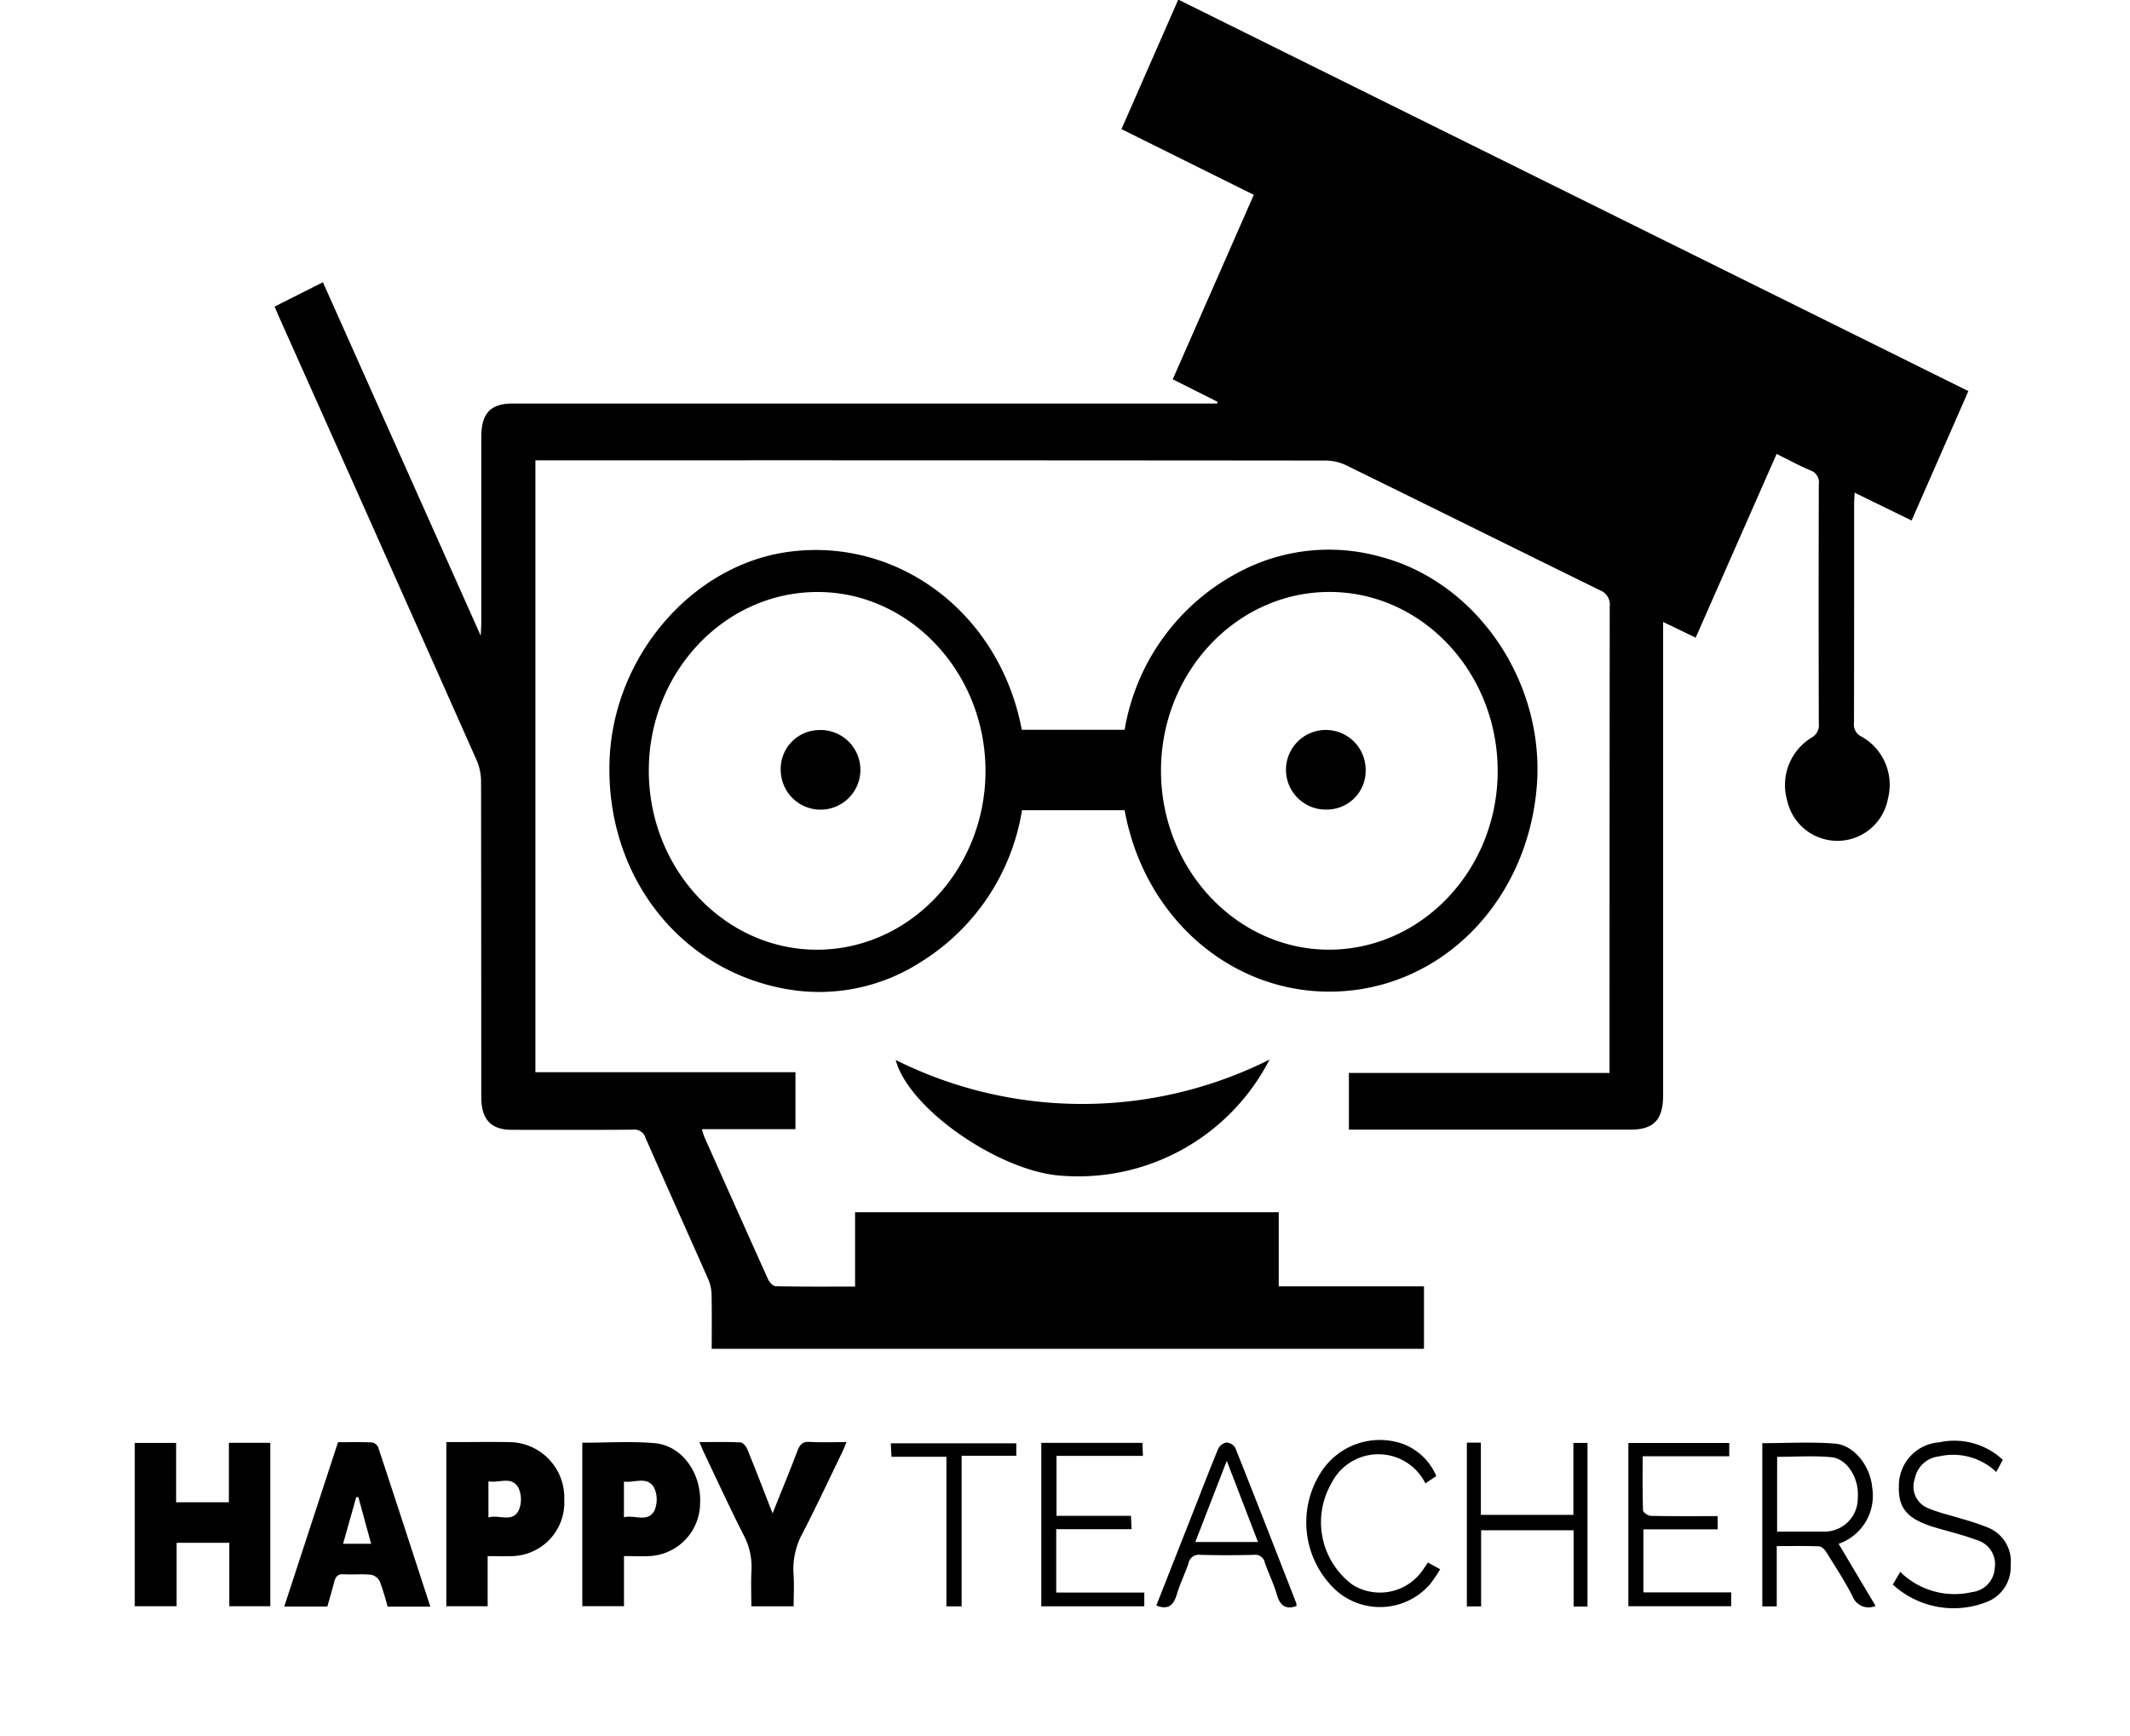 <svg xmlns="http://www.w3.org/2000/svg" xmlns:xlink="http://www.w3.org/1999/xlink" width="157" height="128" viewBox="0 0 157 128"><defs><clipPath id="a"><rect width="157" height="128" transform="translate(-0.377)"/></clipPath></defs><g transform="translate(-32.623 -139)"><g transform="translate(33 139)" clip-path="url(#a)"><path d="M104.328,216.429l3.559-1.792L119.52,240.7c.02-.474.04-.732.04-.989q0-6.827,0-13.654c0-1.759.676-2.479,2.331-2.48q25.516,0,51.032,0h.868l.044-.123-3.308-1.662,5.974-13.6-9.754-4.845,4.188-9.549,58.237,28.864-4.184,9.541-4.2-2.053c-.015.338-.036.582-.036.826,0,5.374,0,10.748-.011,16.123a.989.989,0,0,0,.585,1.051,4.076,4.076,0,0,1,1.917,4.559,3.789,3.789,0,0,1-7.427.14,4.1,4.1,0,0,1,1.776-4.627,1.051,1.051,0,0,0,.554-1.083q-.02-8.794,0-17.588a.932.932,0,0,0-.609-1.041c-.827-.348-1.622-.781-2.5-1.215l-5.965,13.544-2.4-1.157v1.016q0,16.933,0,33.866c0,1.826-.687,2.547-2.426,2.547H183.511v-4.18h19.21v-.915q0-16.74.016-33.48a1.132,1.132,0,0,0-.74-1.2c-6.229-3.057-12.445-6.145-18.676-9.2a3.58,3.58,0,0,0-1.527-.354q-28.71-.027-57.42-.015h-.825v45.108h19.168v4.2h-6.9c.087.264.13.45.206.619q2.325,5.222,4.668,10.435c.1.229.376.524.575.528,1.93.04,3.861.024,5.846.024V283.2h31.227v5.464h10.706v4.606h-52.5c0-1.348.017-2.677-.011-4.006a2.959,2.959,0,0,0-.235-1.1c-1.538-3.487-3.108-6.958-4.635-10.451a.847.847,0,0,0-.928-.6c-2.976.022-5.952.013-8.929.01-1.534,0-2.248-.767-2.249-2.417q0-11.649-.015-23.3a3.948,3.948,0,0,0-.329-1.539q-7.242-16.3-14.52-32.578c-.113-.253-.22-.509-.371-.858" transform="translate(-84.462 -193.828)"/><path d="M218.668,336.928h7.585A16.137,16.137,0,0,1,234.5,325.4a14.108,14.108,0,0,1,10.581-1.237c7.171,1.861,12.214,9.323,11.542,17.042-.71,8.163-6.64,14.444-14.224,14.99-7.709.556-14.622-5-16.149-13.34h-7.561a16.216,16.216,0,0,1-7.514,11.227,13.809,13.809,0,0,1-10.141,1.907c-7.778-1.518-13.035-8.485-12.748-16.78.266-7.686,6.068-14.4,13.121-15.39,8.1-1.134,15.631,4.466,17.265,13.107m22.694-10.16c-6.848-.008-12.432,5.909-12.434,13.177,0,7.24,5.55,13.174,12.347,13.195,6.855.021,12.455-5.881,12.47-13.141.015-7.28-5.547-13.223-12.383-13.232M203.556,353.14c6.846.011,12.437-5.907,12.441-13.171,0-7.24-5.547-13.179-12.34-13.2-6.856-.022-12.455,5.871-12.477,13.131s5.545,13.23,12.376,13.241" transform="translate(-143.734 -283.124)"/><path d="M287.645,444a15.848,15.848,0,0,1-15.469,8.551c-4.48-.361-11.12-4.9-12.086-8.521a30.767,30.767,0,0,0,27.555-.03" transform="translate(-194.446 -365.883)"/><path d="M69.251,546.5V534.459H72.3v4.379h3.889v-4.386h3.053V546.5H76.22v-4.675H72.336V546.5Z" transform="translate(-59.695 -428.082)"/><path d="M150.434,542.675v3.694h-3.046V534.264h.913c1.306,0,2.612-.024,3.918.007a4.089,4.089,0,0,1,3.862,4.239,3.948,3.948,0,0,1-3.887,4.163c-.553.011-1.106,0-1.76,0m.058-5.517v2.665c.8-.236,1.748.42,2.236-.53a2.073,2.073,0,0,0-.029-1.667c-.515-.891-1.435-.312-2.207-.468" transform="translate(-114.867 -427.947)"/><path d="M181.49,534.337c1.8,0,3.568-.117,5.317.031,2.034.172,3.479,2.214,3.365,4.464a3.925,3.925,0,0,1-3.724,3.863c-.6.025-1.2,0-1.886,0v3.693H181.49Zm3.069,5.495c.81-.192,1.749.417,2.245-.487a2.068,2.068,0,0,0-.035-1.723c-.525-.84-1.431-.309-2.21-.421Z" transform="translate(-138.946 -427.973)"/><path d="M117.508,546.41h-3.154a19.022,19.022,0,0,0-.569-1.853.936.936,0,0,0-.64-.5c-.671-.068-1.354.006-2.029-.035-.434-.027-.6.181-.7.579-.148.595-.329,1.18-.5,1.8h-3.178l3.963-12.116c.85,0,1.671-.019,2.489.016a.628.628,0,0,1,.466.339c1.288,3.892,2.554,7.792,3.853,11.779m-6.436-4.646h2.068c-.327-1.2-.635-2.322-.943-3.447l-.158.022-.966,3.425" transform="translate(-86.163 -427.959)"/><path d="M216.24,539.511c.667-1.667,1.276-3.139,1.841-4.631.178-.469.392-.677.895-.647.863.051,1.73.014,2.72.014-.146.339-.242.586-.356.823-.951,1.96-1.875,3.935-2.871,5.869a5.489,5.489,0,0,0-.684,3c.057.786.011,1.581.011,2.415h-3.119c0-.883-.035-1.773.01-2.659a4.927,4.927,0,0,0-.564-2.564c-1.008-1.986-1.942-4.014-2.9-6.026-.116-.243-.216-.494-.373-.857,1.08,0,2.061-.026,3.038.025.178.009.411.3.5.518.613,1.5,1.195,3.022,1.858,4.72" transform="translate(-159.674 -427.93)"/><path d="M483.053,541.872l2.726,4.576a1.26,1.26,0,0,1-1.7-.713c-.575-1.126-1.269-2.184-1.935-3.254-.117-.189-.345-.414-.529-.422-1.01-.041-2.021-.019-3.12-.019v4.447h-1.064V534.452c1.8,0,3.591-.108,5.362.034,1.429.115,2.61,1.679,2.74,3.257a3.748,3.748,0,0,1-2.478,4.13m-4.534-.9c1.233,0,2.39.005,3.547,0a2.453,2.453,0,0,0,2.4-2.542c.109-1.364-.769-2.831-1.94-2.943-1.312-.125-2.643-.029-4.005-.029Z" transform="translate(-347.91 -428.055)"/><path d="M411.192,539.744v-5.306h1.04V546.5h-1.024v-5.62h-6.818v5.611h-1.05V534.42h1.032v5.324Z" transform="translate(-295.596 -428.06)"/><path d="M304.192,545.5v1.014H296.6V534.463h7.45c.012.283.025.575.042.959h-6.371v4.423h5.489c.016.347.028.618.044.985H297.7V545.5Z" transform="translate(-220.224 -428.09)"/><path d="M451.274,534.493v.983H444.89c0,1.386-.019,2.691.027,3.993.006.147.379.4.585.4,1.619.033,3.239.018,4.916.018v.974h-5.474v4.649h6.471v1.02h-7.578V534.493Z" transform="translate(-324.189 -428.111)"/><path d="M510.165,544.6l.548-.93A5.711,5.711,0,0,0,516,545.16a1.883,1.883,0,0,0,1.675-1.746,1.849,1.849,0,0,0-1.35-2.1c-1-.379-2.039-.62-3.06-.926-2.029-.608-2.711-1.4-2.653-3.07a3.2,3.2,0,0,1,2.974-3.2,5.221,5.221,0,0,1,4.687,1.29l-.484.895a4.62,4.62,0,0,0-4.226-1.146,2.029,2.029,0,0,0-1.781,1.667,1.707,1.707,0,0,0,.971,2.143c.8.344,1.66.526,2.492.788a18.257,18.257,0,0,1,1.929.647,2.683,2.683,0,0,1,1.677,2.776,2.757,2.757,0,0,1-1.863,2.746,6.638,6.638,0,0,1-6.824-1.321" transform="translate(-371.025 -427.782)"/><path d="M325.461,546.4q1.319-3.351,2.627-6.673c.642-1.633,1.269-3.274,1.94-4.894a.841.841,0,0,1,.617-.442.8.8,0,0,1,.639.4c1.516,3.8,3,7.622,4.49,11.438a.7.7,0,0,1,.012.216c-.776.275-1.2-.009-1.441-.839-.232-.806-.61-1.563-.886-2.357a.716.716,0,0,0-.8-.58c-1.33.033-2.661.036-3.99,0a.755.755,0,0,0-.837.627c-.264.771-.627,1.506-.86,2.286s-.616,1.182-1.516.822m2.876-4.682h4.62l-2.3-5.984-2.319,5.984" transform="translate(-240.605 -428.039)"/><path d="M372.654,536.43l-.806.54a3.869,3.869,0,0,0-6.933.008,5.733,5.733,0,0,0,1.574,7.473,3.827,3.827,0,0,0,5.146-1.06c.13-.181.251-.37.4-.588l.9.5a10.081,10.081,0,0,1-.76,1.118,4.879,4.879,0,0,1-6.911.439,6.83,6.83,0,0,1-1.079-8.76,5.144,5.144,0,0,1,6.009-2.038,4.33,4.33,0,0,1,2.459,2.368" transform="translate(-267.161 -427.609)"/><path d="M268.111,534.583v.917h-4.028v11.1H262.96V535.573h-4.048c-.018-.354-.032-.624-.051-.99Z" transform="translate(-193.579 -428.173)"/><path d="M361.954,372.073a2.936,2.936,0,1,1,2.765-2.937,2.86,2.86,0,0,1-2.765,2.937" transform="translate(-264.435 -312.39)"/><path d="M234.016,366.215a2.936,2.936,0,1,1-2.76,2.946,2.86,2.86,0,0,1,2.76-2.946" transform="translate(-174.086 -312.39)"/></g></g></svg>